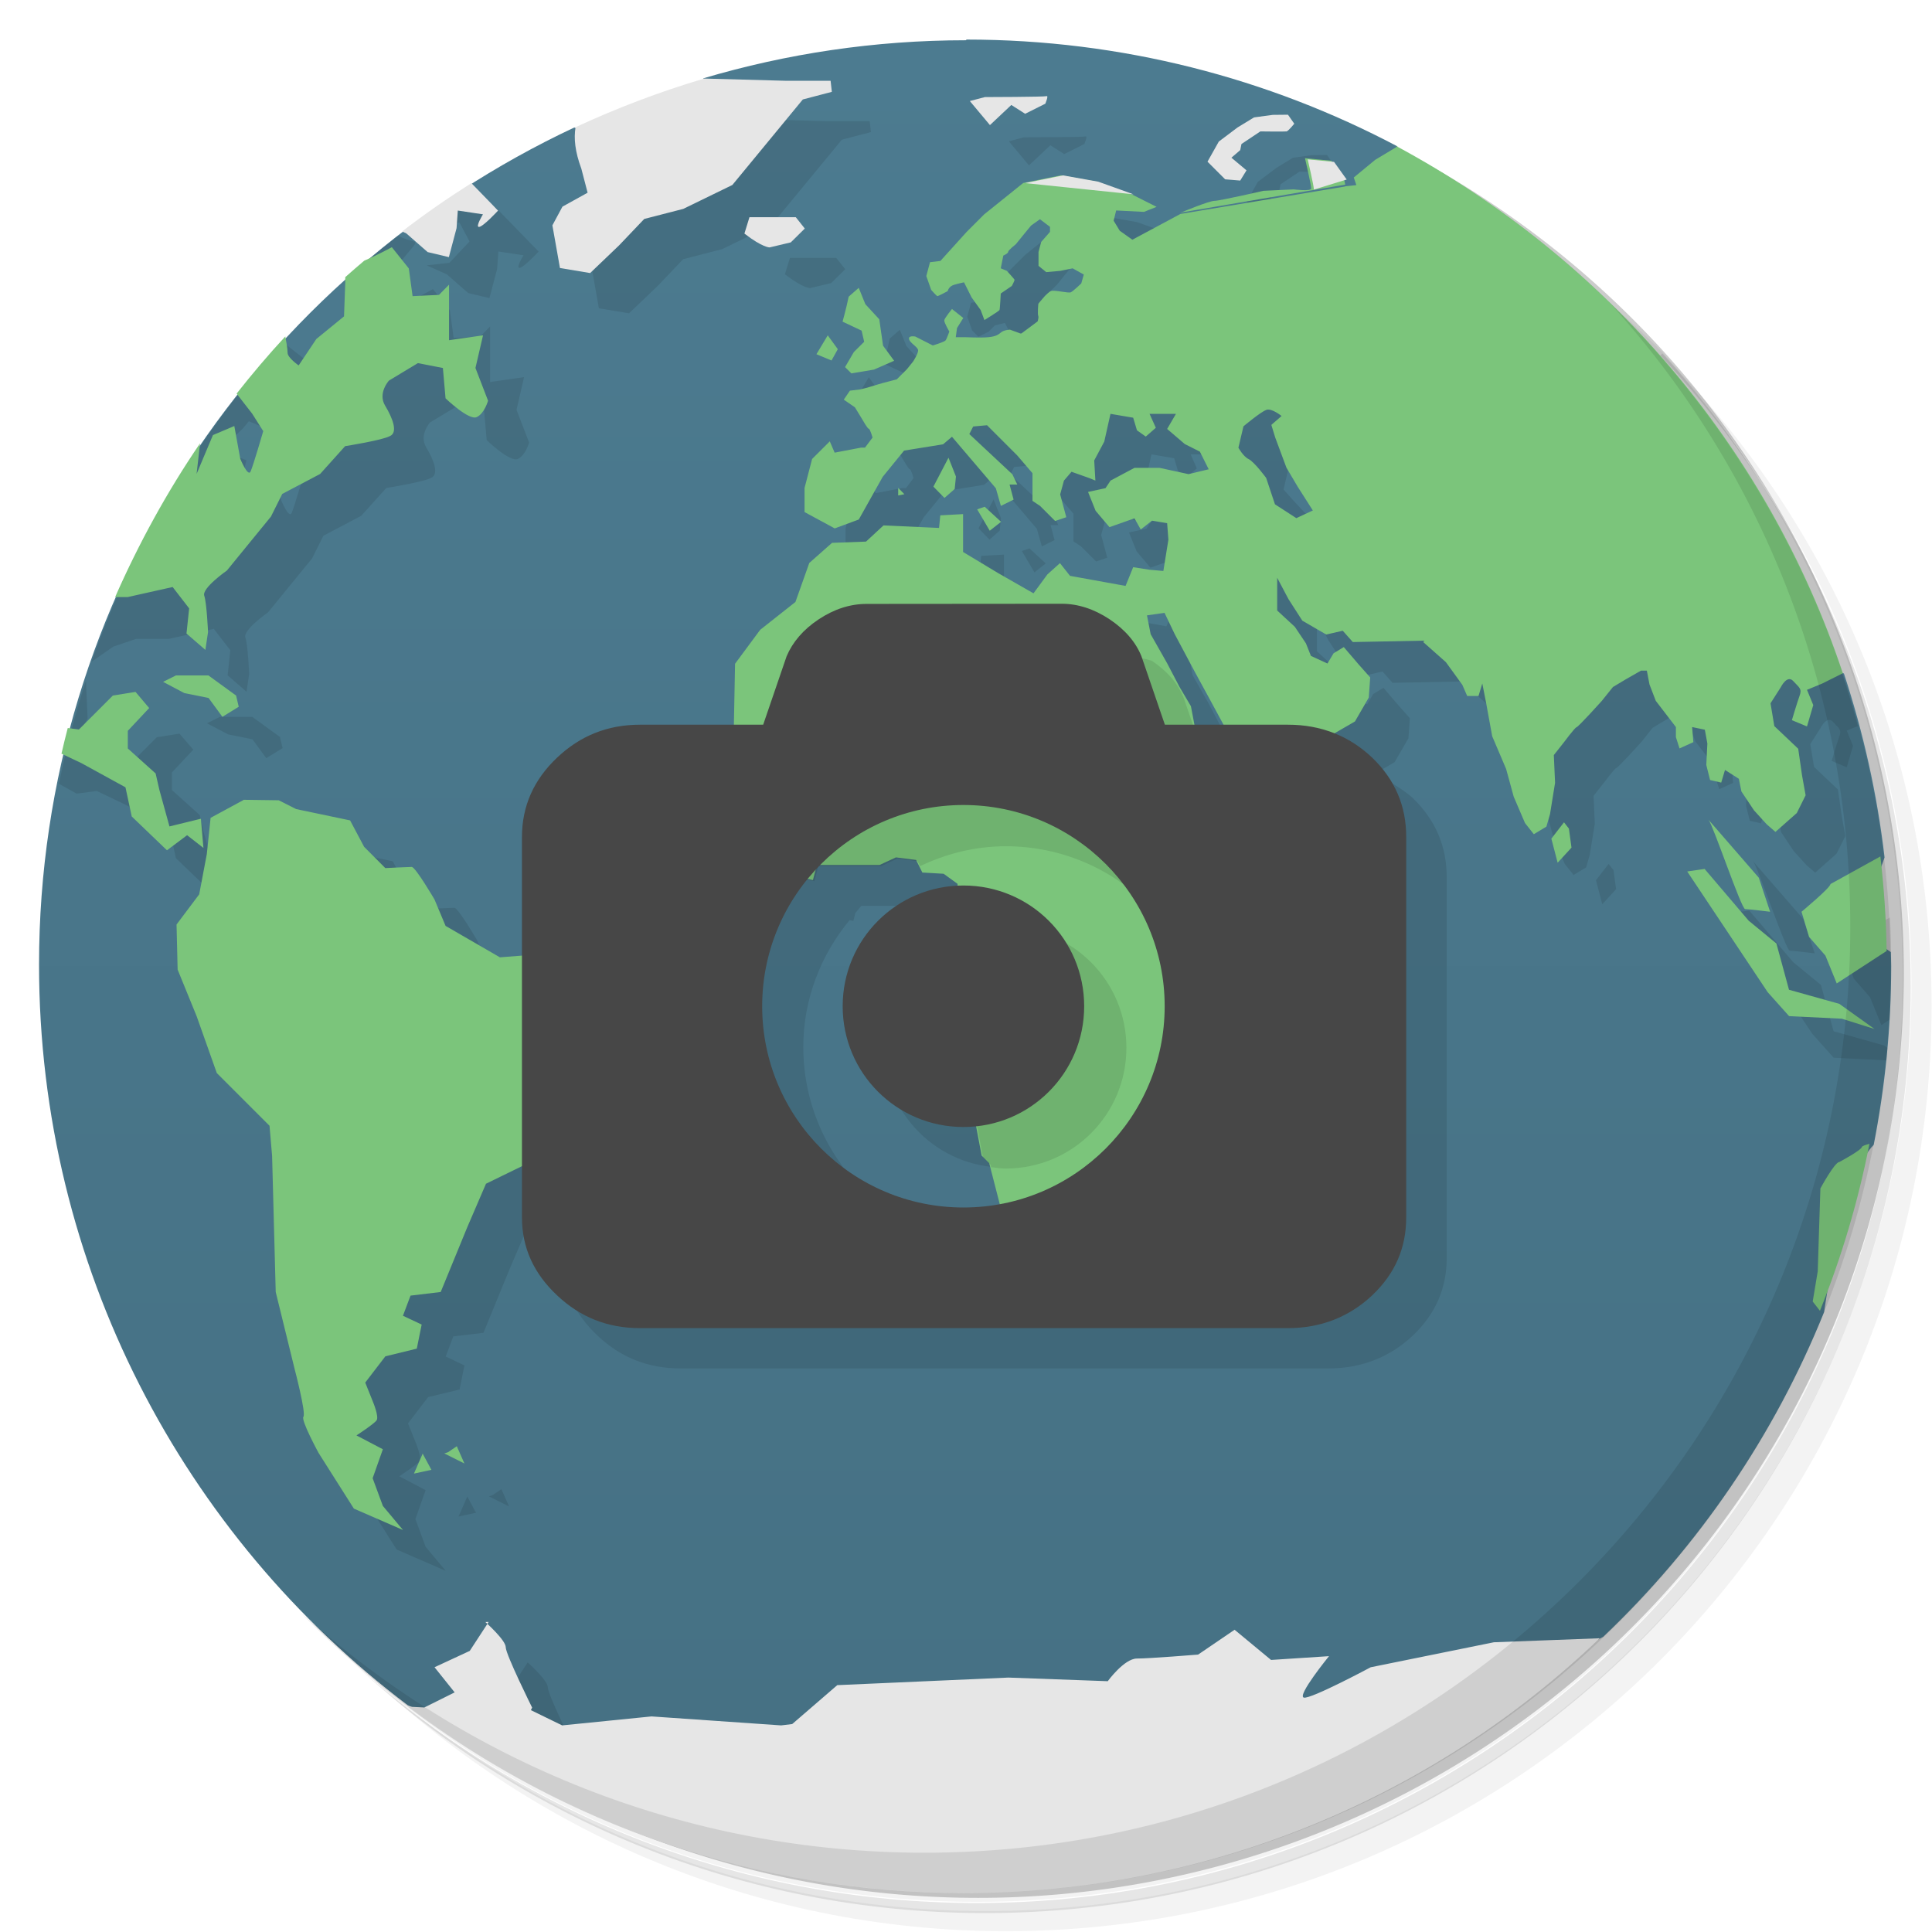 <svg version="1.1" viewBox="0 0 48 48" xmlns="http://www.w3.org/2000/svg">
 <defs>
  <linearGradient id="linearGradient3764" x1="1" x2="47" gradientTransform="matrix(0 -1 1 0 -1.5e-6 48)" gradientUnits="userSpaceOnUse">
   <stop style="stop-color:#457083" offset="0"/>
   <stop style="stop-color:#4c7b90" offset="1"/>
  </linearGradient>
 </defs>
 <path d="m36.3 5c5.86 4.06 9.69 10.8 9.69 18.5 0 12.4-10.1 22.5-22.5 22.5-7.67 0-14.4-3.83-18.5-9.69 1.04 1.82 2.31 3.5 3.78 4.97 4.08 3.71 9.51 5.97 15.5 5.97 12.7 0 23-10.3 23-23 0-5.95-2.26-11.4-5.97-15.5-1.47-1.48-3.15-2.74-4.97-3.78zm4.97 3.78c3.85 4.11 6.22 9.64 6.22 15.7 0 12.7-10.3 23-23 23-6.08 0-11.6-2.36-15.7-6.22 4.16 4.14 9.88 6.72 16.2 6.72 12.7 0 23-10.3 23-23 0-6.34-2.58-12.1-6.72-16.2z" style="opacity:.05"/>
 <path d="m41.3 8.78c3.71 4.08 5.97 9.51 5.97 15.5 0 12.7-10.3 23-23 23-5.95 0-11.4-2.26-15.5-5.97 4.11 3.85 9.64 6.22 15.7 6.22 12.7 0 23-10.3 23-23 0-6.08-2.36-11.6-6.22-15.7z" style="opacity:.1"/>
 <path d="m31.2 2.38c8.62 3.15 14.8 11.4 14.8 21.1 0 12.4-10.1 22.5-22.5 22.5-9.71 0-18-6.14-21.1-14.8a23 23 0 0 0 44.9-7 23 23 0 0 0-16-21.9z" style="opacity:.2"/>
 <path d="m24 1c-2.27 0-4.46 0.334-6.53 0.947 1.53 1.05-1.25 2.02-3.2 1.22-7.83 3.67-13.3 11.6-13.3 20.8 0 7.5 3.6 14.2 9.16 18.4 5.84 2.63 21.8 2.63 29.7-1.7 2.37-2.25 4.25-5 5.49-8.07v-2e-3c0.234-1.6 0.667-3.59 1.23-4.15h2e-3c0.282-1.44 0.434-2.92 0.434-4.44 0-0.118-6e-3 -0.234-8e-3 -0.352h-2e-3c-0.992-0.649-0.556-1.18-0.154-2.35-0.185-1.58-0.527-3.1-1.01-4.57-1.83-0.738-7.82-7.73-11.1-13.1-3.2-1.69-6.85-2.65-10.7-2.65z" style="fill:url(#linearGradient3764)"/>
 <path d="m17 2.91c-1.41 0.386-2.11 0.875-1.59 2.28l0.156 0.598-0.625 0.346-0.25 0.465 0.188 1.06 0.75 0.125 0.719-0.688 0.625-0.656 0.969-0.25 1.22-0.594 0.723-0.875 1.03-1.25 0.723-0.189-0.031-0.273h-1.12l-3.47-0.098h-6e-3zm9.97 0.48c-0.055 0.02-1.53 0.021-1.53 0.021l-0.375 0.1 0.5 0.598 0.531-0.5 0.344 0.219 0.5-0.25s0.09-0.211 0.031-0.188zm6 0.461-0.379 4e-3 -0.465 0.063-0.41 0.25-0.465 0.35-0.281 0.5 0.438 0.438 0.375 0.031 0.156-0.254-0.375-0.314 0.219-0.188 0.031-0.152 0.469-0.313s0.609 8e-3 0.652 0c0.047-0.012 0.191-0.191 0.191-0.191zm3.1 0.576-0.266 0.178-0.621 0.375-0.531 0.438 0.064 0.189-0.281 0.031v4e-3l-4.08 0.68 0.016-0.012-1.22 0.654-0.313-0.223-0.152-0.25 0.064-0.254 0.689 0.035 0.314-0.125-0.625-0.314-0.875-0.314-0.875-0.156-0.939 0.191-0.969 0.779-0.439 0.439-0.648 0.719-0.258 0.031-0.094 0.344 0.121 0.344 0.156 0.156 0.254-0.125 0.156-0.156 0.25-0.063 0.188 0.375 0.727-0.097 0.273-0.188 0.066-0.156-0.191-0.219-0.148-0.063 0.063-0.316 0.121-0.094 0.191-0.189 0.223-0.275 0.156-0.189 0.219-0.156 0.25 0.189v0.125l-0.219 0.25-0.066 0.25v0.344l0.191 0.156 0.344-0.031 0.313-0.063 0.277 0.154-0.063 0.221-0.258 0.219-0.492-0.031-0.316 0.316-2.34 0.41-0.285 0.625-0.434-0.221s-0.18-0.038-0.156 0.064c0.023 0.102 0.225 0.195 0.225 0.281 0 0.082-0.125 0.273-0.125 0.273l-0.15 0.189-0.254 0.254-0.346 0.09s-0.244 0.07-0.314 0.094c-0.063 0.023-0.25 0.066-0.25 0.066l-0.254 0.031-0.152 0.223 0.277 0.191 0.188 0.309s0.125 0.223 0.156 0.223 0.094 0.221 0.094 0.221l-0.188 0.25h-0.1l-0.654 0.125-0.121-0.281-0.439 0.438-0.188 0.721v0.598l0.75 0.406 0.598-0.221 0.594-1.06 0.531-0.652 0.969-0.156 0.221-0.188 1.09 1.28 0.125 0.438 0.316-0.156-0.1-0.375h0.191l-0.121-0.254-1.07-1 0.096-0.188 0.344-0.031 0.75 0.75 0.379 0.441v0.688l0.188 0.125 0.375 0.375 0.277-0.094-0.152-0.566 0.096-0.344 0.188-0.219 0.439 0.156 0.152 0.063-0.027-0.5 0.25-0.469 0.152-0.689 0.564 0.098 0.094 0.313 0.219 0.156 0.25-0.219-0.154-0.348h0.654l-0.219 0.375 0.439 0.375-0.625 0.594h-0.625l-0.596 0.314-0.125 0.189-0.434 0.094 0.189 0.469 0.344 0.406 0.621-0.219 0.154 0.275 0.281-0.219 0.375 0.064 0.031 0.408-0.125 0.777-0.344-0.031-0.406-0.063-0.189 0.465-1.38-0.25-0.25-0.316-0.313 0.281-0.344 0.469-0.875-0.5-0.875-0.525v-0.941l-0.566 0.031-0.031 0.313-1.38-0.063-0.434 0.4-0.844 0.031-0.566 0.5-1.87 4.02-5.28 5.75-0.492 0.039-1.35-0.781-0.275-0.656s-0.473-0.809-0.566-0.809c-0.09 0-0.656 0.027-0.656 0.027l-0.525-0.527-0.35-0.656-1.34-0.281-0.434-0.219h-0.875l-2e-3 8e-3 -0.813 0.441-0.094 0.898 0.248 5.43 1.31 1.31 0.064 0.75 0.09 3.38 0.469 1.91s0.289 1.1 0.219 1.19c-0.066 0.086 0.379 0.902 0.379 0.902l0.875 1.38 1.22 0.531-0.5-0.598-0.254-0.689 0.254-0.719-0.656-0.344s0.438-0.285 0.5-0.375c0.066-0.09-0.094-0.471-0.094-0.471l-0.188-0.469 0.5-0.652 0.781-0.189 0.121-0.598-0.465-0.221 0.188-0.5 0.75-0.09 0.656-1.6 0.469-1.09 0.838-0.408v1.23c0 0.764 0.298 1.4 0.873 1.94 0.572 0.54 1.25 0.813 2.06 0.813h16.1c0.81 0 1.52-0.276 2.09-0.813 0.572-0.543 0.846-1.18 0.846-1.94v-9.45c0-0.764-0.274-1.42-0.846-1.97-0.282-0.267-0.939-0.605-0.939-0.605l0.49-0.283 0.344-0.594 0.035-0.5-0.281-0.316-0.375-0.438-0.254 0.154-0.152 0.254-0.41-0.188-0.125-0.314-0.273-0.41-0.439-0.404v-0.813l0.281 0.531 0.344 0.535 0.594 0.344 0.41-0.094 0.25 0.281 1.78-0.035-0.031 0.035 0.564 0.5 0.406 0.563 0.121 0.277h0.281l0.094-0.313 0.094 0.467 0.152 0.846 0.348 0.813 0.188 0.688 0.281 0.656 0.219 0.277 0.313-0.188 0.09-0.314 0.125-0.775-0.031-0.689 0.25-0.316s0.266-0.359 0.314-0.375c0.051-0.012 0.625-0.648 0.625-0.648l0.279-0.352 0.314-0.188 0.383-0.219h0.145l0.066 0.344 0.156 0.406 0.5 0.652v0.25l0.09 0.281 0.344-0.156-0.031-0.375 0.316 0.066 0.064 0.344-0.027 0.531 0.094 0.375 0.277 0.063 0.094-0.313 0.344 0.219 0.064 0.316 0.313 0.469 0.313 0.344 0.219 0.191 0.531-0.471 0.219-0.439-0.09-0.5-0.094-0.656-0.594-0.563-0.094-0.566 0.254-0.398s0.156-0.32 0.309-0.156c0.152 0.168 0.227 0.188 0.156 0.375-0.066 0.184-0.188 0.598-0.188 0.598l0.375 0.156 0.156-0.531-0.156-0.379 0.275-0.113c-1.53-5.72-5.22-10.6-10.1-13.6m-5.7 1.88-4e-3 6e-3 4.09-0.695-0.031-0.156-0.314-0.438-0.654-0.063s0.154 0.664 0.154 0.75c0 0.082-0.434 0.023-0.434 0.023l-0.75 0.035s-1.09 0.25-1.22 0.25c-0.129 0-0.762 0.262-0.809 0.281l-0.027 4e-3zm-18.6-1.42c-0.133 0.09-0.477 0.063-0.477 0.063l-0.545 0.268c-0.012 9e-3 -0.025 0.017-0.037 0.025l0.152 0.338 0.566-0.063 0.25 0.469-0.5 0.531-0.564 0.063 0.5 0.223 0.531 0.465 0.527 0.125 0.191-0.719 0.031-0.438 0.625 0.094s-0.195 0.313-0.102 0.313c0.102 0 0.477-0.406 0.477-0.406l-1.07-1.1s-0.438-0.344-0.563-0.25zm-1.87 0.959c-0.445 0.347-0.88 0.706-1.3 1.08 0.363 0.099 0.803 0.274 0.883 0.217 1.04-1.49 1.05-0.975 0.416-1.3m9.74 0.553-0.125 0.406c0.449 0.348 0.625 0.344 0.625 0.344l0.525-0.125 0.35-0.344-0.225-0.281zm-8.87 0.775s-0.43 0.25-0.844 0.406-0.313 0.469-0.313 0.469l-0.031 0.844-0.688 0.563-0.439 0.656s-0.275-0.187-0.275-0.312-0.066-0.469-0.066-0.469l-0.719-0.563s-0.183-0.141-0.354-0.287c-2.08 2.28-3.71 4.98-4.75 7.95l0.539-0.375 0.564-0.191h0.812l1.12-0.25 0.41 0.531-0.066 0.625 0.469 0.406 0.066-0.441s-0.031-0.719-0.094-0.906c-0.063-0.188 0.561-0.625 0.563-0.625l0.5-0.613 0.594-0.727 0.281-0.563 0.941-0.496 0.621-0.691s0.938-0.148 1.12-0.254c0.191-0.09 0.066-0.434-0.125-0.75-0.191-0.313 0.094-0.625 0.094-0.625l0.719-0.434 0.621 0.121 0.066 0.754s0.586 0.563 0.777 0.465c0.191-0.09 0.277-0.406 0.277-0.406l-0.313-0.813 0.188-0.812-0.844 0.121v-1.38l-0.25 0.254-0.656 0.031-0.094-0.688zm11.6 1.01-0.25 0.219c-0.063 0.305-0.15 0.621-0.15 0.621l0.473 0.223 0.063 0.277-0.256 0.254-0.219 0.375 0.156 0.156 0.563-0.094 0.5-0.219-0.273-0.375-0.096-0.656-0.346-0.375zm-0.77 1.18-0.281 0.469 0.375 0.156 0.156-0.281zm-15.4 1.09 4e-3 6e-3 0.656 0.275 0.439 0.566 0.275 0.434s-0.245 0.844-0.313 1c-0.066 0.156-0.26-0.313-0.26-0.313l-0.146-0.814-0.531 0.227-0.406 0.965 0.092-0.813 0.125-0.563-0.656-0.25 0.564-0.531zm26.4 0.756 0.375 0.152-0.254 0.223 0.096 0.313 0.279 0.75 0.277 0.469-0.781-0.215-0.438-0.469-0.25-0.281 0.125-0.531 0.563-0.406zm-7.9 1.19-0.375 0.717 0.273 0.281 0.254-0.223 0.031-0.311zm-1.26 0.748v0.188l0.154-0.031zm2.15 0.467v2e-3l-0.188 0.064 0.313 0.531 0.281-0.223zm5.86 5.39h-0.719l-0.086-0.449-0.281-0.475-0.311-0.594-0.408-0.719-0.092-0.469zm-29.3-2.1c-0.27 0.833-0.496 1.68-0.67 2.56l0.439 0.244 0.5-0.066 0.719 0.344 1.09 0.6 0.156 0.725 0.875 0.84 0.5-0.375 0.406 0.316-0.063-0.727-0.781 0.191-0.25-0.906-0.094-0.41-0.691-0.621v-0.438l0.531-0.566-0.344-0.398-0.563 0.09-0.844 0.844-0.689-0.09s-0.313-0.531-0.375-0.656c-0.063-0.125 0.189-0.563 0.189-0.563zm3.32 0.896v4e-3l-0.313 0.156 0.527 0.277 0.602 0.121 0.344 0.469 0.406-0.25-0.066-0.277-0.688-0.5zm38.1 3.59c0.113 0.129 0.816 2.22 0.91 2.22 0.086 0 0.621 0.066 0.621 0.066l-0.281-0.848zm-3.59 0.063-0.314 0.406 0.156 0.598 0.344-0.375-0.064-0.473zm-16.7 0.855 0.5 0.063 0.156 0.313 0.527 0.031 0.348 0.25v0.053c-1.58 0.086-2.84 1.38-2.84 2.98 0 1.66 1.34 3 3 3 0.101 0 0.197-0.02 0.295-0.029l0.141 0.742 0.188 0.188 0.262 1.02c-0.288 0.051-0.582 0.082-0.885 0.082-2.76 0-5-2.24-5-5 0-1.2 0.442-2.29 1.15-3.15l0.094 0.02 0.049-0.195c0.052-0.058 0.096-0.124 0.15-0.18h1.46l0.406-0.188zm20.2 0.303-0.439 0.064 2 3 0.531 0.594 1.31 0.063h2e-3c0.01-0.101 0.015-0.203 0.023-0.305l-0.088-0.063-1.25-0.352-0.313-1.15-0.689-0.566-1.09-1.28zm3.49 0.174-0.369 0.203c0 0.09-0.719 0.688-0.719 0.688l0.188 0.625 0.406 0.465 0.281 0.691 0.203-0.133c0.025-0.439 0.041-0.879 0.041-1.32 0-0.408-0.01-0.812-0.031-1.22m-34.5 14.2 2e-3 2e-3 4e-3 -2e-3zm2e-3 4e-3 -0.217 0.148-0.094 0.031 0.5 0.25zm-0.85 0.18 2e-3 4e-3 2e-3 -4e-3zm2e-3 4e-3 -0.217 0.496 0.434-0.094zm1.5 4.12-0.467 0.717-0.875 0.406 2.5 1s-0.656-1.32-0.656-1.5c0-0.176-0.5-0.621-0.5-0.621z" style="opacity:.1"/>
 <path d="m34.7 3.65-0.535 0.322-0.531 0.438 0.064 0.189-0.281 0.031v4e-3l-4.08 0.68 0.016-0.012-1.22 0.654-0.313-0.223-0.152-0.25 0.063-0.254 0.691 0.035 0.313-0.125-0.625-0.314-0.875-0.314-0.875-0.156-0.938 0.191-0.969 0.779-0.439 0.439-0.65 0.719-0.258 0.031-0.092 0.344 0.121 0.344s0.137 0.156 0.156 0.156c0.02 0 0.254-0.125 0.254-0.125s0.023-0.117 0.156-0.156c0.129-0.039 0.25-0.063 0.25-0.063l0.188 0.375 0.225 0.313 0.094 0.25s0.363-0.223 0.375-0.25c0.012-0.031 0.031-0.41 0.031-0.41l0.275-0.188s0.074-0.133 0.066-0.156c-8e-3 -0.02-0.191-0.219-0.191-0.219l-0.15-0.063 0.063-0.316s0.121-0.051 0.121-0.094c0-0.039 0.191-0.189 0.191-0.189l0.223-0.275 0.156-0.189 0.219-0.156 0.25 0.189v0.125l-0.219 0.25-0.066 0.25v0.344l0.191 0.156 0.344-0.031 0.313-0.063 0.277 0.154-0.063 0.221s-0.195 0.188-0.258 0.219c-0.055 0.031-0.406-0.063-0.492-0.031-0.094 0.031-0.316 0.316-0.316 0.316s-0.027 0.25 0 0.313c8e-3 0.022-4e-3 0.068-0.016 0.123l-0.029 0.023-0.375 0.279h-0.031l-0.254-0.094s-0.152 8e-3 -0.219 0.066c-0.063 0.051-0.12 0.102-0.313 0.121-0.191 0.02-0.565 0-0.596 0h-0.219l0.031-0.227 0.156-0.25-0.281-0.223s-0.188 0.23-0.191 0.281c-8e-3 0.055 0.125 0.279 0.125 0.279s-0.063 0.182-0.094 0.221-0.316 0.125-0.316 0.125l-0.434-0.221s-0.18-0.038-0.156 0.064c0.023 0.102 0.225 0.195 0.225 0.281 0 0.082-0.125 0.275-0.125 0.275l-0.152 0.189-0.254 0.254-0.344 0.09s-0.246 0.07-0.316 0.094c-0.063 0.023-0.25 0.066-0.25 0.066l-0.254 0.031-0.152 0.223 0.277 0.191 0.188 0.309s0.125 0.223 0.156 0.223 0.094 0.219 0.094 0.219l-0.188 0.25h-0.098l-0.656 0.125-0.121-0.281-0.439 0.438-0.188 0.721v0.598l0.75 0.406 0.598-0.221 0.594-1.06 0.531-0.652 0.969-0.156 0.221-0.188 1.09 1.28 0.125 0.438 0.316-0.156-0.1-0.375h0.191l-0.121-0.254-1.07-1 0.096-0.188 0.344-0.031 0.75 0.75 0.379 0.441v0.688l0.188 0.125 0.375 0.375 0.277-0.094-0.152-0.566 0.094-0.344 0.188-0.219 0.439 0.156 0.154 0.063-0.029-0.5 0.25-0.469 0.154-0.689 0.564 0.096 0.094 0.313 0.219 0.156 0.25-0.219-0.156-0.346h0.656l-0.219 0.375 0.438 0.375 0.375 0.189 0.219 0.438-0.5 0.121-0.719-0.156h-0.625l-0.594 0.316-0.125 0.188-0.434 0.094 0.188 0.469 0.344 0.406 0.621-0.219 0.156 0.277 0.281-0.219 0.375 0.063 0.031 0.41-0.125 0.777-0.344-0.031-0.406-0.063-0.189 0.465-1.38-0.25-0.25-0.316-0.313 0.281-0.344 0.469-0.875-0.5-0.875-0.527v-0.941l-0.566 0.031-0.031 0.313-1.38-0.063-0.434 0.402-0.844 0.031-0.566 0.5-0.344 0.969-0.875 0.691-0.625 0.844-0.031 1.62-0.188 0.5 1.72 3.16 0.434 0.094 0.096-0.375h1.56l0.406-0.188 0.5 0.063 0.156 0.313 0.529 0.031 0.346 0.25v0.531l0.379 5.06 0.219 1.16 0.188 0.188 0.281 1.09 0.031 0.471c8.06 0.535 7.37-8.01 5.51-11.6l-0.656-0.5-0.154-0.813-0.281-0.475-0.311-0.594-0.408-0.719-0.092-0.469 0.436-0.063 0.254 0.531 0.5 0.938 0.375 0.688 0.406 0.75 0.438 0.723 0.594 0.6 0.531-0.5 0.605-0.156 0.434-0.531 0.594-0.344 0.344-0.594 0.035-0.5-0.281-0.316-0.375-0.438-0.254 0.154-0.152 0.254-0.41-0.188-0.125-0.313-0.275-0.41-0.439-0.406v-0.813l0.281 0.531 0.344 0.535 0.594 0.344 0.41-0.094 0.25 0.281 1.78-0.035-0.031 0.035 0.564 0.5 0.408 0.563 0.121 0.277h0.281l0.094-0.311 0.092 0.467 0.154 0.844 0.346 0.813 0.188 0.688 0.281 0.656 0.219 0.277 0.313-0.188 0.09-0.314 0.125-0.775-0.031-0.689 0.25-0.316s0.266-0.359 0.313-0.375c0.051-0.012 0.625-0.65 0.625-0.65l0.281-0.35 0.314-0.188 0.383-0.219h0.145l0.066 0.344 0.156 0.406 0.5 0.652v0.25l0.09 0.281 0.344-0.156-0.031-0.375 0.316 0.066 0.063 0.344-0.027 0.531 0.094 0.375 0.277 0.064 0.094-0.314 0.344 0.219 0.064 0.316 0.313 0.469 0.313 0.344 0.219 0.191 0.531-0.469 0.219-0.441-0.09-0.5-0.094-0.656-0.594-0.563-0.094-0.566 0.254-0.398s0.156-0.32 0.309-0.156c0.152 0.168 0.227 0.188 0.156 0.375-0.066 0.184-0.188 0.598-0.188 0.598l0.375 0.156 0.156-0.531-0.156-0.379 0.379-0.156 0.512-0.256c-1.88-5.66-5.9-10.3-11.1-13.1m-5.35 1.65-4e-3 6e-3 4.09-0.695-0.031-0.156-0.314-0.438-0.654-0.063s0.154 0.664 0.154 0.75c0 0.082-0.434 0.025-0.434 0.025l-0.75 0.035s-1.09 0.25-1.22 0.25c-0.129 0-0.762 0.262-0.809 0.281zm-19.6 0.865s-0.33 0.183-0.684 0.334c-0.159 0.136-0.318 0.27-0.473 0.41-4e-3 0.062 0 0.131 0 0.131l-0.031 0.844-0.688 0.562-0.439 0.656s-0.275-0.188-0.275-0.313c0-0.108-0.043-0.335-0.057-0.406-0.421 0.455-0.823 0.928-1.21 1.42l0.387 0.498 0.275 0.434s-0.245 0.844-0.313 1c-0.066 0.156-0.258-0.313-0.258-0.313l-0.148-0.814-0.531 0.225-0.406 0.965 0.086-0.76c-0.818 1.2-1.52 2.48-2.11 3.82h0.309l1.12-0.25 0.41 0.531-0.066 0.625 0.469 0.406 0.066-0.441s-0.031-0.719-0.094-0.906c-0.063-0.188 0.563-0.625 0.563-0.625l0.5-0.613 0.594-0.727 0.281-0.563 0.941-0.496 0.621-0.691s0.938-0.148 1.12-0.254c0.191-0.09 0.066-0.434-0.125-0.75-0.191-0.313 0.094-0.625 0.094-0.625l0.719-0.434 0.621 0.121 0.066 0.754s0.586 0.563 0.777 0.465c0.191-0.09 0.279-0.406 0.279-0.406l-0.313-0.813 0.188-0.811-0.844 0.121v-1.38l-0.25 0.254-0.656 0.031-0.094-0.688zm11.6 1.01-0.25 0.219c-0.063 0.305-0.152 0.621-0.152 0.621l0.473 0.223 0.064 0.277-0.256 0.254-0.219 0.375 0.156 0.156 0.563-0.094 0.5-0.219-0.275-0.375-0.094-0.656-0.346-0.375zm-0.77 1.18-0.281 0.469 0.375 0.156 0.156-0.281zm10.9 1.85c0.133-0.043 0.375 0.154 0.375 0.154l-0.254 0.221 0.096 0.313 0.279 0.75 0.277 0.469 0.379 0.594-0.41 0.191-0.531-0.344-0.219-0.656s-0.299-0.406-0.439-0.469c-0.133-0.066-0.25-0.281-0.25-0.281l0.125-0.531s0.428-0.359 0.564-0.406zm-7.9 1.19-0.375 0.719 0.275 0.281 0.254-0.223 0.031-0.309zm-1.25 0.75v0.188l0.154-0.031zm2.15 0.469-0.188 0.064 0.313 0.531 0.281-0.221zm-20.1 4.19v4e-3l-0.313 0.156 0.527 0.279 0.602 0.121 0.344 0.469 0.406-0.25-0.066-0.279-0.688-0.5zm-0.998 0.41-0.563 0.09-0.844 0.844-0.277-0.037c-0.056 0.211-0.106 0.424-0.156 0.637l0.5 0.238 1.09 0.598 0.156 0.725 0.875 0.84 0.5-0.375 0.406 0.316-0.063-0.725-0.781 0.191-0.25-0.906-0.094-0.41-0.691-0.621v-0.438l0.531-0.566zm2.68 2.68-2e-3 8e-3 -0.813 0.441-0.094 0.9-0.189 1-0.563 0.75 0.027 1.12 0.473 1.16 0.5 1.41 1.31 1.31 0.064 0.75 0.09 3.38 0.469 1.91s0.289 1.1 0.219 1.19c-0.066 0.086 0.379 0.902 0.379 0.902l0.875 1.38 1.22 0.531-0.5-0.598-0.254-0.689 0.254-0.719-0.656-0.344s0.438-0.285 0.5-0.375c0.066-0.09-0.094-0.469-0.094-0.469l-0.188-0.469 0.5-0.652 0.781-0.191 0.121-0.598-0.465-0.219 0.188-0.5 0.75-0.09 0.656-1.6 0.469-1.09 0.965-0.471 0.225-5.22-0.844 0.066-1.35-0.781-0.275-0.656s-0.473-0.809-0.566-0.809c-0.09 0-0.656 0.029-0.656 0.029l-0.527-0.529-0.348-0.656-1.34-0.281-0.434-0.219zm36.4 0.496c0.113 0.129 0.816 2.22 0.91 2.22 0.086 0 0.621 0.066 0.621 0.066l-0.281-0.846zm-3.59 0.064-0.314 0.406 0.156 0.598 0.344-0.375-0.064-0.473zm7.86 0.848-1.24 0.686c0 0.09-0.719 0.688-0.719 0.688l0.188 0.625 0.406 0.465 0.281 0.691 1.24-0.807c-0.012-0.793-0.066-1.58-0.156-2.35zm-4.36 0.309-0.439 0.064 2 3 0.531 0.594 1.31 0.064 0.813 0.256-0.875-0.625-1.25-0.35-0.313-1.15-0.689-0.566-1.09-1.28zm4.09 6.83c-0.107 0.028-0.181 0.056-0.188 0.078-0.02 0.086-0.563 0.375-0.563 0.375-0.113 0-0.469 0.656-0.469 0.656l-0.066 2.06-0.125 0.75 0.18 0.23c0.535-1.33 0.951-2.72 1.23-4.15h-2e-3zm-35.1 7.51 2e-3 4e-3 4e-3 -4e-3zm2e-3 4e-3 -0.217 0.148-0.094 0.031 0.5 0.25zm-0.85 0.18 2e-3 4e-3 2e-3 -4e-3zm2e-3 4e-3 -0.217 0.496 0.434-0.094z" style="fill:#7bc57b"/>
 <path d="m17.5 1.95c-1.1 0.326-2.17 0.732-3.2 1.21-0.048 0.278-0.013 0.608 0.143 1.03l0.156 0.598-0.625 0.346-0.25 0.465 0.188 1.06 0.75 0.125 0.719-0.688 0.625-0.656 0.969-0.25 1.22-0.594 0.721-0.875 1.03-1.25 0.721-0.189-0.031-0.275h-1.12l-2.01-0.055zm8.5 0.439c-0.055 0.02-1.53 0.023-1.53 0.023l-0.375 0.098 0.5 0.598 0.531-0.5 0.344 0.219 0.5-0.25s0.09-0.211 0.031-0.188zm6 0.461-0.379 4e-3 -0.465 0.063-0.41 0.25-0.465 0.35-0.281 0.5 0.438 0.438 0.375 0.031 0.156-0.254-0.375-0.314 0.219-0.188 0.031-0.152 0.469-0.313s0.609 8e-3 0.652 0c0.047-0.012 0.191-0.191 0.191-0.191l-0.156-0.223zm0.49 1.11s0.154 0.664 0.154 0.75l0.814-0.25-0.314-0.438-0.654-0.063zm-6.08 0.398-0.938 0.191 2.69 0.279-0.875-0.314-0.875-0.156zm-14.7 0.193c-0.593 0.375-1.17 0.775-1.72 1.2l0.104 0.047 0.531 0.465 0.527 0.125 0.191-0.719 0.031-0.438 0.625 0.094s-0.193 0.313-0.1 0.313c0.102 0 0.475-0.406 0.475-0.406l-0.662-0.682zm6.91 0.846-0.125 0.406c0.449 0.348 0.625 0.344 0.625 0.344l0.527-0.125 0.348-0.344-0.223-0.281h-1.15zm-6.48 34.9-0.469 0.719-0.875 0.406 0.5 0.625-0.754 0.375-0.398-0.02c3.85 2.91 8.65 4.63 13.8 4.63 6.14 0 11.7-2.41 15.8-6.33l-2.63 0.1-3.06 0.621s-1.48 0.793-1.66 0.754c-0.18-0.043 0.625-1.03 0.625-1.03l-1.44 0.094-0.906-0.75-0.906 0.617s-1.21 0.098-1.52 0.098c-0.316 0-0.725 0.563-0.725 0.563l-2.47-0.09-4.25 0.188-1.12 0.967-0.275 0.033-3.22-0.223-2.22 0.223-0.777-0.379 0.031-0.063s-0.656-1.32-0.656-1.5c0-0.176-0.5-0.621-0.5-0.621l-4e-3 -6e-3z" style="fill:#e6e6e6"/>
 <path d="m19.8 21.8 0.434 0.094 0.096-0.375h1.56l0.406-0.188 0.5 0.063 0.063 0.125c0.649-0.308 1.36-0.494 2.13-0.494 2.76 0 5 2.24 5 5 0 0 2.14-5.77 0-6.99l-0.582-1.7c-0.142-0.352-0.405-0.661-0.793-0.92-2.9-0.872-6.48 3.62-8.82 5.39m5.19 1.22-0.783 4.56 0.219 1.16 0.188 0.188 0.016 0.064c0.12 0.015 0.238 0.035 0.361 0.035 1.66 0 3-1.34 3-3s-1.34-3-3-3z" style="opacity:.1"/>
 <path d="m40 7.53c3.71 4.08 5.97 9.51 5.97 15.5 0 12.7-10.3 23-23 23-5.95 0-11.4-2.26-15.5-5.97 4.18 4.29 10 6.97 16.5 6.97 12.7 0 23-10.3 23-23 0-6.46-2.68-12.3-6.97-16.5z" style="opacity:.1"/>
 <path d="m26.4 15-4.87 4e-3c-0.406 0-0.803 0.127-1.19 0.383-0.387 0.256-0.649 0.569-0.797 0.918l-0.582 1.7h-3.06c-0.81 0-1.49 0.278-2.06 0.818-0.575 0.543-0.873 1.2-0.873 1.97v9.45c0 0.764 0.298 1.4 0.873 1.94 0.572 0.54 1.25 0.814 2.06 0.814h16.1c0.81 0 1.52-0.278 2.09-0.814 0.572-0.543 0.846-1.18 0.846-1.94v-9.45c0-0.764-0.274-1.42-0.846-1.97-0.572-0.543-1.28-0.818-2.09-0.818h-3.06l-0.582-1.7c-0.142-0.352-0.405-0.661-0.793-0.92-0.387-0.256-0.787-0.385-1.19-0.385m-2.44 5c2.76 0 5 2.24 5 5s-2.24 5-5 5-5-2.24-5-5 2.24-5 5-5zm0 2c-1.66 0-3 1.34-3 3s1.34 3 3 3 3-1.34 3-3-1.34-3-3-3z" style="fill:#474747"/>
</svg>
